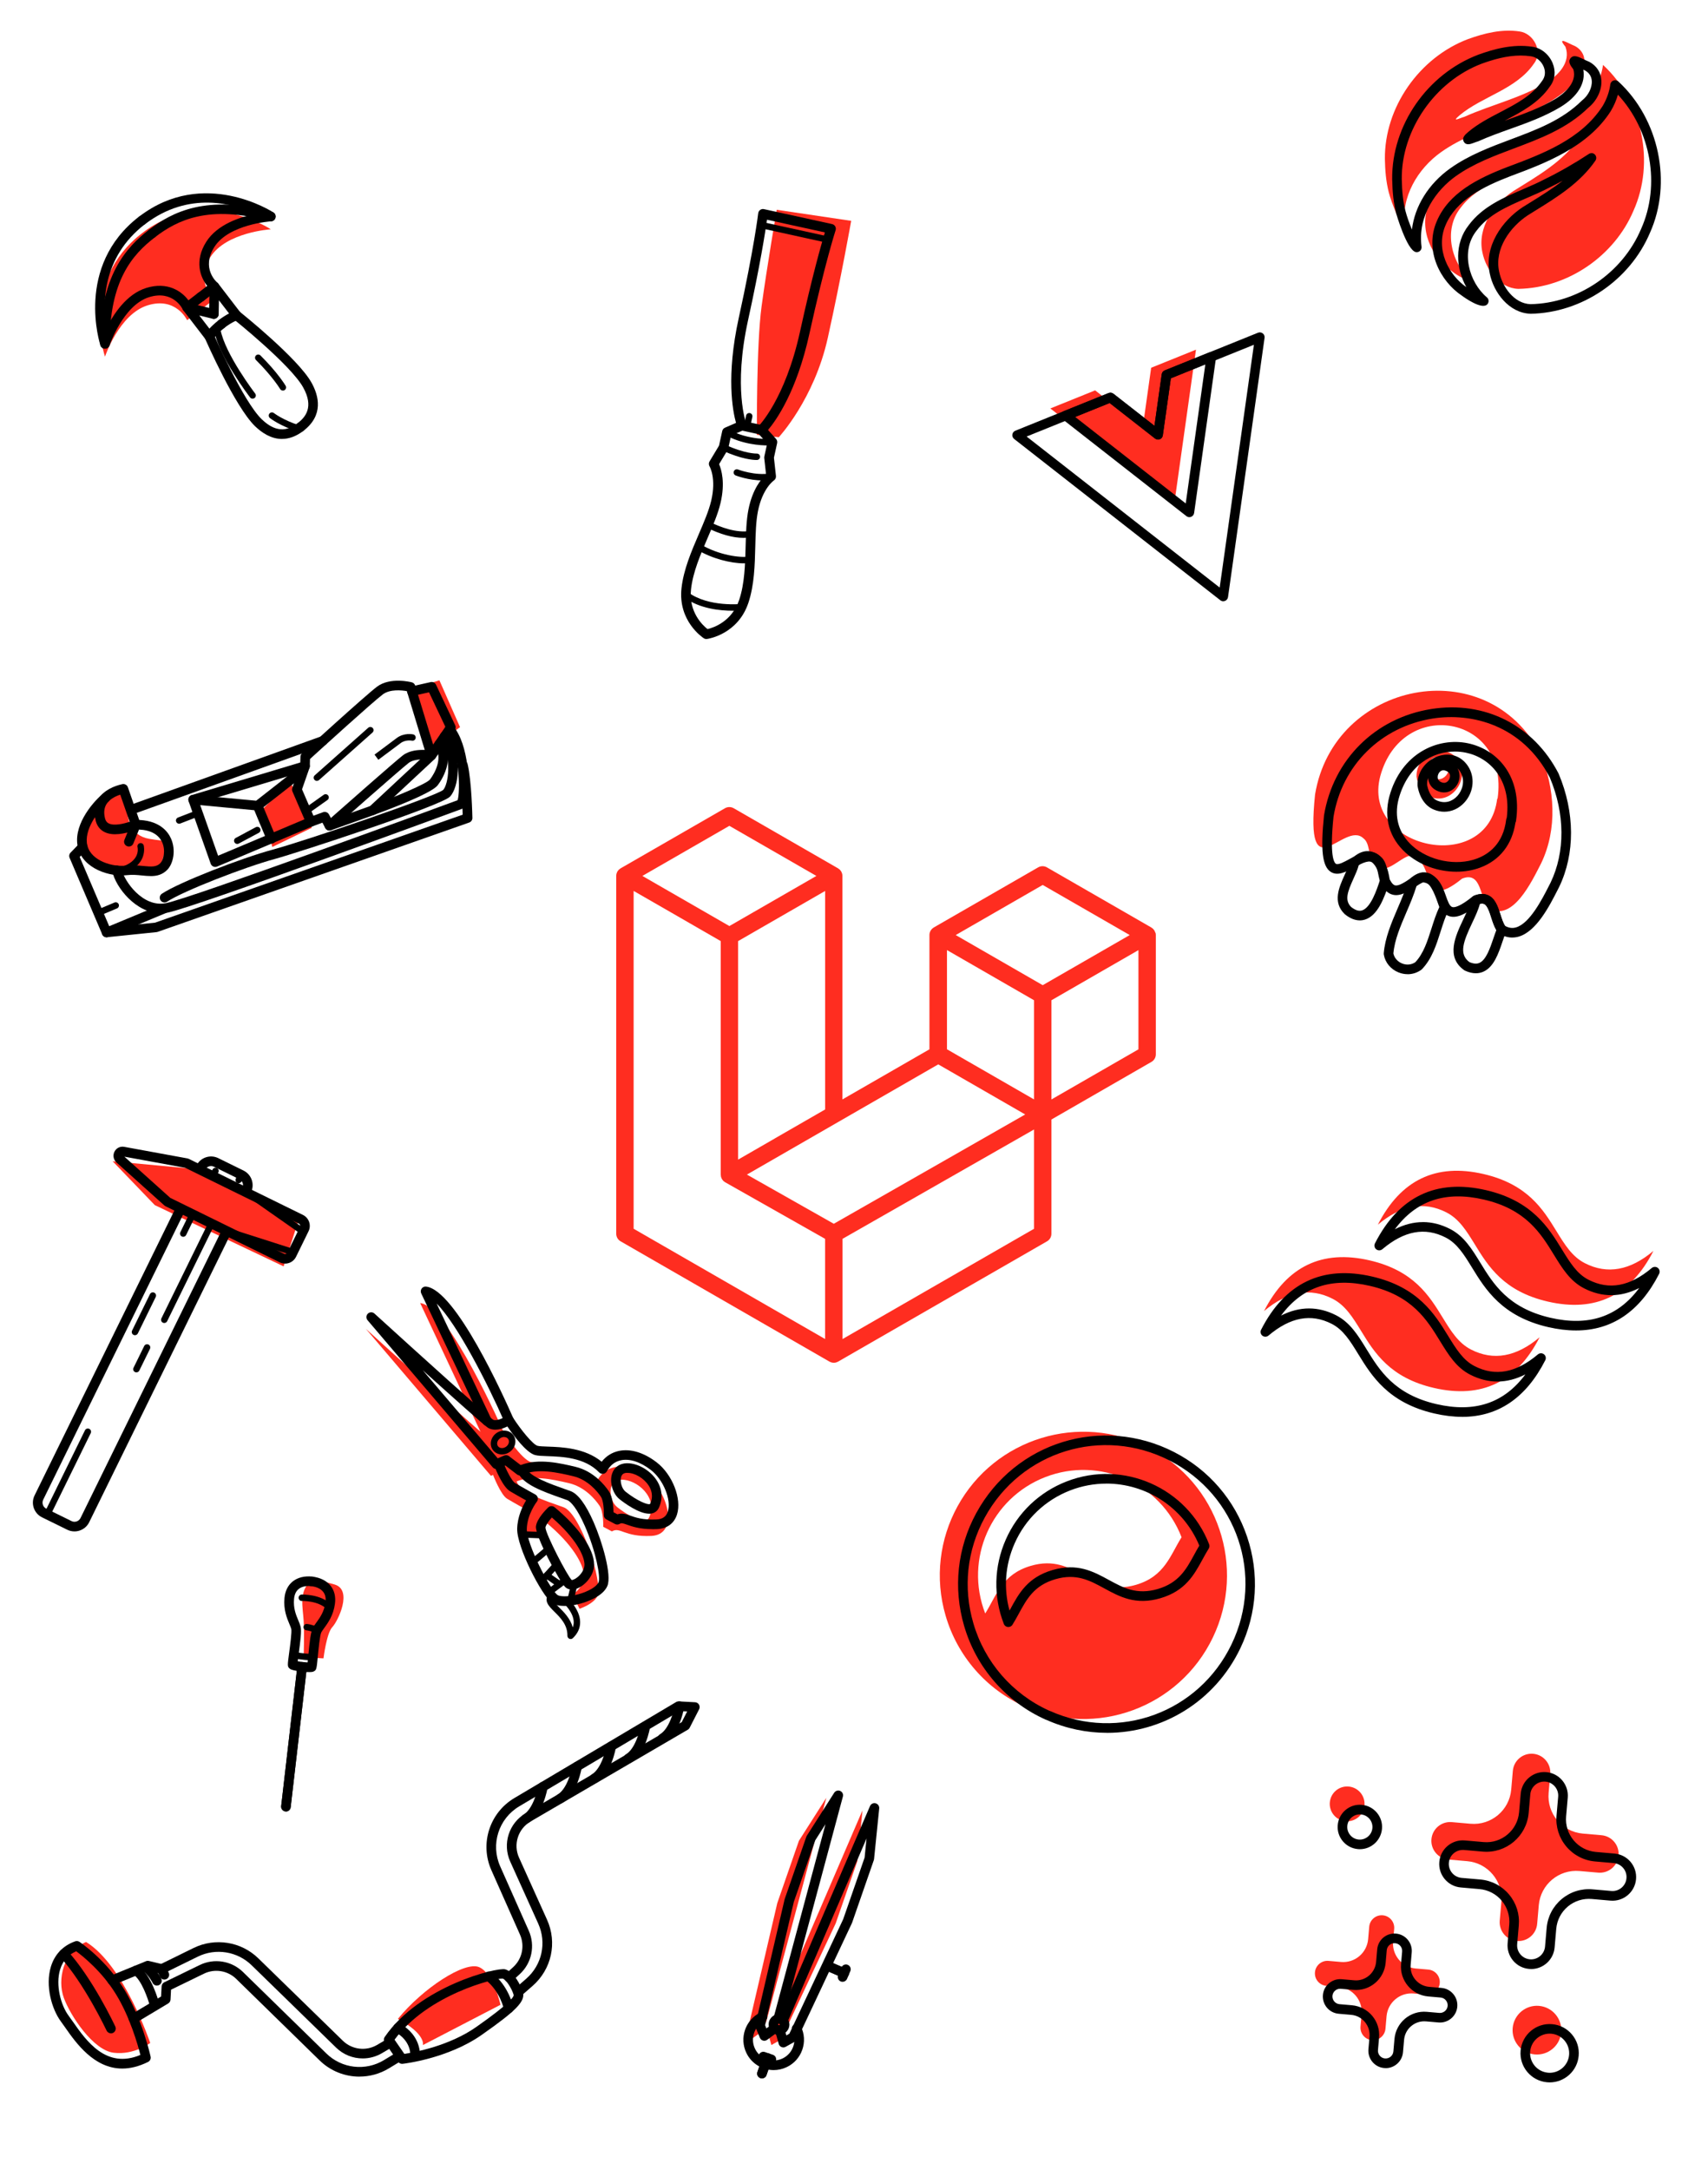 <?xml version="1.0" encoding="UTF-8"?>
<svg id="Layer_1" data-name="Layer 1" xmlns="http://www.w3.org/2000/svg" viewBox="0 0 533.16 677.07">
  <defs>
    <style>
      .cls-1, .cls-2, .cls-3 {
        stroke-width: 0px;
      }

      .cls-2 {
        fill-rule: evenodd;
      }

      .cls-2, .cls-3 {
        fill: #ff2d20;
      }
    </style>
  </defs>
  <path class="cls-3" d="m497.78,27.62c-6.8,10.62-18.98,15.36-30.43,19.63-8.38,3.22-17.61,7.49-21.27,16.21-3.33,7.8.61,16.84,7.3,21.28,1.44,1.31,5.57,3.33,6.03,2.94-6.36-5.36-9-15.84-3.51-22.79,5.62-7.54,15.12-9.65,23.24-13.92,4.71-2.3,9.82-5.26,13.88-7.95-5.1,7.41-13.15,11.94-20.61,16.6-6.22,4.07-11.32,11.48-9.67,19.14,1.06,5.31,5.32,11.19,11.22,11.38,15.53-.28,29.99-10.33,35.93-24.36,6.79-15.08,2.83-34.14-9.5-45.52-.39,2.88-1.43,5.37-2.61,7.34Z"/>
  <path class="cls-3" d="m491.03,26.25c3.73-2.89,5.49-9.18.64-11.86-2.16-.85-5.84-3.27-3.01.2,1.78,4.85-2.21,8.91-6.08,11.28-7.99,4.79-16.96,6.77-25.47,10.58-1.31.33-4.26,1.91-1.51-.46,7.13-5.97,17.74-8.08,23.23-16.15,2.94-3.8-.14-9.43-4.47-10.02-5.5-.84-11.01.54-16.11,2.38-15.26,5.79-26.11,21.33-25.95,37.45.07,3.6.34,6.88,1.19,10.28.86,3.41,3.82,10.74,5,11-1.26-9.43,4.04-18.28,11.36-23.47,12.76-9.06,29.79-10,41.18-21.22Z"/>
  <path class="cls-3" d="m319.85,532.48c-11.97-5.36-20.98-15.7-24.66-28.29-3.49-11.88-1.83-24.04,3.67-34.1,11.64-21.32,38.15-29.48,59.77-18.4,21.62,11.08,30.47,37.36,19.97,59.26-10.5,21.9-36.54,31.45-58.71,21.53h-.04Zm-12.29-29.05c3.51-5.6,5.23-12.2,14.19-14.83,14.33-4.21,18.54,10.12,32.87,5.91,8.96-2.63,10.68-9.23,14.21-14.84-6.56-16.93-25.6-25.33-42.53-18.77-16.93,6.56-25.33,25.6-18.77,42.53h.02Z"/>
  <path class="cls-3" d="m441.97,614.25c-4.3-.38-7.49-4.17-7.11-8.47h0s.34-3.9.34-3.9c.19-2.15-1.4-4.05-3.55-4.24s-4.05,1.4-4.24,3.55l-.34,3.9c-.38,4.3-4.17,7.49-8.47,7.11h0s-3.9-.34-3.9-.34c-2.15-.19-4.05,1.41-4.23,3.56-.19,2.15,1.4,4.04,3.55,4.23l3.9.34c4.3.38,7.49,4.17,7.11,8.47l-.34,3.9c-.19,2.15,1.41,4.05,3.56,4.23,2.15.19,4.04-1.4,4.23-3.55l.34-3.9c.38-4.3,4.17-7.49,8.47-7.11l3.9.34c2.15.19,4.05-1.41,4.23-3.56.19-2.15-1.4-4.04-3.55-4.23l-3.9-.34Zm52.1-42.11c-6.45-.56-11.23-6.25-10.66-12.71l.51-5.84c.28-3.23-2.11-6.07-5.33-6.35-3.23-.28-6.07,2.1-6.35,5.33l-.51,5.84c-.56,6.45-6.25,11.23-12.71,10.66l-5.84-.51c-3.23-.28-6.07,2.1-6.35,5.33-.28,3.23,2.1,6.07,5.33,6.35h0l5.84.51c6.45.56,11.23,6.25,10.66,12.71l-.51,5.84c-.28,3.23,2.11,6.07,5.33,6.35,3.23.28,6.07-2.1,6.35-5.33l.51-5.84c.56-6.45,6.25-11.23,12.71-10.66l5.84.51c3.23.28,6.07-2.11,6.35-5.33.28-3.23-2.1-6.07-5.33-6.35l-5.84-.51Zm-14.97,68.91c4.18.37,7.87-2.73,8.24-6.91s-2.73-7.87-6.91-8.24-7.87,2.73-8.24,6.91c-.37,4.18,2.73,7.87,6.91,8.24Zm-59.05-72.77c2.99.26,5.62-1.95,5.88-4.94.26-2.99-1.95-5.62-4.94-5.88s-5.62,1.95-5.88,4.94c-.26,2.99,1.95,5.62,4.94,5.88Z"/>
  <path class="cls-3" d="m242.46,65.46s-3.08,18-4.73,30.13c-1.65,12.13-1.46,40.09-1.46,40.09l6.83.75s11.06-11.86,15.3-31.01c4.24-19.15,7.3-36.51,7.3-36.51l-23.23-3.45Z"/>
  <path class="cls-2" d="m26.88,605.96c-7.18,2.97-9.03,11.78-6.96,17.43s9.16,16.37,15.58,17.14,11.39-3.06,11.39-3.06c0,0-8.14-24.22-20.01-31.5Z"/>
  <path class="cls-2" d="m124.2,629.97c8.86,4.8,7.81,8.16,7.81,8.16l24.22-12.57s-2.11-9.68-6.61-11.72c-4.5-2.04-17.72,6.64-25.42,16.13Z"/>
  <path class="cls-2" d="m96.95,493.43c-3.7,3.1-2.43,8.08-2.17,12.23.26,4.15,0,11.46,0,11.46l6.2.35s.96-7.87,2.74-9.74c1.79-1.87,6.45-11.58.77-13.3s-7.53-1-7.53-1Z"/>
  <polygon class="cls-2" points="60.08 364.68 35.17 362.36 48.32 376.04 88.53 395.15 93 381.37 60.08 364.68"/>
  <polygon class="cls-2" points="81.88 252.54 90.65 244 97.33 258.3 85.01 264.28 81.88 252.54"/>
  <polyline class="cls-2" points="128.37 215.01 137.16 212.28 143.6 226.89 133.2 234.68 128.76 215.21"/>
  <path class="cls-2" d="m38.22,246.15l-11.94,9.36v9.75l7.3,6.39,16,.21,3.11-9.73s-.43.6-6.17-.4-6.45-6.21-6.45-6.21l-1.85-9.36Z"/>
  <g>
    <path class="cls-1" d="m35.96,260.32c-1.15,0-2.28-.18-3.27-.66-1.41-.68-2.37-1.88-2.79-3.47-.68-2.58-.42-4.88.76-6.81,1.76-2.88,5.05-4.15,7.51-4.7.74-.17,1.5.25,1.75.97l3.87,11.17c.26.74-.1,1.54-.81,1.86-.48.22-3.8,1.63-7.02,1.63Zm1.58-12.36c-2.02.66-3.53,1.69-4.32,2.98-.74,1.21-.88,2.73-.42,4.49.19.74.57,1.23,1.18,1.52,1.66.8,4.62.1,6.49-.53l-2.94-8.47Z"/>
    <path class="cls-1" d="m47.04,273.36c-.9,0-1.8-.09-2.7-.18-1.49-.15-3.03-.3-4.66-.11-5.33.64-13.61-1.94-15.3-8.4-1.74-6.64,3.96-13.75,7.6-16.9.62-.54,1.57-.47,2.12.15s.47,1.57-.15,2.12c-3.38,2.92-7.93,9.03-6.66,13.88,1.25,4.75,7.92,6.67,12.05,6.18,1.96-.23,3.74-.05,5.31.11,2.73.27,4.22.36,5.43-.91.94-.99,1.68-3.84.56-6.41-1.1-2.5-3.59-3.89-7.25-4.04l-1.77,4.36c-.31.77-1.19,1.14-1.96.82-.77-.31-1.14-1.19-.82-1.96l2.16-5.3c.23-.56.76-.92,1.36-.93,7.28-.08,10.05,3.61,11.03,5.84,1.6,3.64.68,7.79-1.13,9.68-1.54,1.61-3.34,2.01-5.2,2.01Z"/>
    <path class="cls-1" d="m41.29,254.04c-.62,0-1.19-.38-1.41-.99-.28-.78.12-1.64.91-1.92l59.48-21.36c.78-.28,1.64.12,1.92.91.28.78-.12,1.64-.91,1.92l-59.48,21.36c-.17.06-.34.09-.51.09Z"/>
    <path class="cls-1" d="m102.84,259.15c-.09,0-.18,0-.27-.03-.45-.08-.84-.37-1.06-.78l-.86-1.64-3.11,1.15c-.75.28-1.58-.08-1.9-.81l-4.36-10.08c-.15-.35-.16-.73-.04-1.09l2.47-7.09.08-2.67c.01-.41.19-.79.49-1.07.81-.74,19.81-18.07,23.41-20.77,4.11-3.09,10.6-1.43,10.87-1.36.5.13.9.52,1.05,1.01l6.5,21.36c.15.5.03,1.05-.32,1.44-.35.39-.89.57-1.41.46-1.25-.25-4.93-.57-6.82.89-2.78,2.16-23.53,20.49-23.74,20.68-.28.24-.63.38-.99.38Zm-1.47-5.81c.54,0,1.06.3,1.33.8l.58,1.11c4.82-4.25,20-17.63,22.45-19.53,2.01-1.56,4.87-1.79,6.85-1.72l-5.58-18.34c-1.6-.28-5.25-.68-7.51,1.02-3.18,2.39-19.71,17.41-22.72,20.16l-.06,2.26c0,.15-.03.31-.08.45l-2.35,6.75,3.56,8.24,3.02-1.11c.17-.06.35-.09.52-.09Zm-6.17-14.28h0,0Z"/>
    <path class="cls-1" d="m51.37,281.61c-.49,0-.96-.24-1.25-.67-.46-.69-.27-1.62.43-2.08,5.45-3.6,24.88-11.12,34.45-13.71,10.48-2.83,50.83-16.59,53.35-18.67,1.55-1.73,2.91-9.6-.87-15.91-.43-.71-.2-1.63.51-2.06.71-.43,1.63-.2,2.06.51,4.34,7.23,3.16,16.54.47,19.51-2.57,2.85-47.8,17.62-54.75,19.5-9.17,2.48-28.43,9.92-33.58,13.31-.25.17-.54.25-.83.25Z"/>
    <path class="cls-1" d="m102.84,259.15c-.62,0-1.19-.38-1.41-1-.28-.78.13-1.64.91-1.92l13.19-4.71,18.01-16.78,5.48-7.95-5.1-10.77-5.01,1.13c-.81.18-1.61-.33-1.79-1.13-.18-.81.33-1.61,1.13-1.79l6.18-1.39c.69-.15,1.39.19,1.68.82l5.98,12.64c.23.48.18,1.05-.12,1.49l-6.06,8.79c-.06.09-.13.17-.21.25l-18.36,17.11c-.15.14-.33.25-.52.32l-13.48,4.81c-.17.06-.34.09-.5.09Z"/>
    <path class="cls-1" d="m116.32,254.34c-.61,0-1.19-.38-1.41-.99-.28-.78.12-1.64.9-1.92,8.05-2.94,17.38-6.91,18.4-8.19,1.72-2.22,4.01-6.85,1.65-10.09-.49-.67-.34-1.61.33-2.1.67-.49,1.61-.34,2.1.33,3.41,4.68.54,10.81-1.7,13.69-1.98,2.55-15.61,7.67-19.75,9.17-.17.06-.34.09-.51.09Z"/>
    <path class="cls-1" d="m50.21,284.98c-7.72,0-14.07-8.03-15.16-13.08-.17-.81.34-1.61,1.15-1.78.8-.17,1.61.34,1.78,1.15.79,3.7,6.62,12,13.81,10.55,7.81-1.55,85.26-29.97,91.04-32.12.89-2.38.74-16.05-3.65-21.2-.54-.63-.46-1.58.17-2.11.63-.54,1.58-.46,2.11.17,4.89,5.73,5.43,19.14,4.37,23.51-.19.79-.56,1.89-1.53,2.28-.68.28-83.37,30.71-91.92,32.41-.73.14-1.46.21-2.17.21Z"/>
    <path class="cls-1" d="m67.19,270.51c-.21,0-.41-.04-.61-.13-.38-.17-.67-.48-.81-.87l-6.89-19.49c-.14-.39-.11-.81.08-1.18.19-.37.51-.64.91-.76l34.91-10.47c.79-.24,1.63.21,1.87,1.01.24.79-.21,1.63-1.01,1.87l-33.4,10.01,5.84,16.51,28.37-11.95c.76-.33,1.64.04,1.96.8.32.76-.04,1.64-.8,1.96l-29.83,12.57c-.19.08-.38.12-.58.12Z"/>
    <path class="cls-1" d="m84.71,263.22c-.59,0-1.14-.35-1.38-.92l-3.96-9.49-19.2-1.8c-.83-.08-1.43-.81-1.35-1.63s.79-1.44,1.63-1.35l19.51,1.82,13.24-10.37c.65-.51,1.59-.4,2.11.26s.4,1.59-.26,2.11l-12.81,10.03,3.87,9.27c.08.19.12.38.12.58,0,.59-.35,1.14-.92,1.38-.19.08-.38.12-.58.12Z"/>
    <path class="cls-1" d="m33.29,292.47c-.58,0-1.14-.34-1.38-.91l-10.18-23.88c-.24-.56-.12-1.2.3-1.63l2.72-2.81c.58-.59,1.53-.61,2.12-.04.6.58.61,1.53.04,2.12l-2.03,2.09,9.21,21.6,16.72-6.95c.76-.32,1.64.04,1.96.81.32.76-.04,1.64-.81,1.96l-18.09,7.52c-.19.08-.38.12-.57.12Z"/>
    <path class="cls-1" d="m33.29,292.47c-.76,0-1.41-.57-1.49-1.35-.08-.82.51-1.56,1.34-1.65l15.27-1.57,96.02-33.69c-.09-2.92-.41-11.01-1.38-15.08-.19-.81.31-1.61,1.11-1.81.81-.19,1.61.31,1.81,1.11,1.26,5.31,1.48,16.33,1.49,16.79.01.65-.39,1.23-1,1.44l-97.22,34.11c-.11.04-.23.07-.34.08l-15.45,1.59c-.05,0-.1,0-.16,0Z"/>
    <path class="cls-1" d="m98.92,243.67c-.28,0-.55-.11-.75-.34-.37-.41-.33-1.04.08-1.41l16.69-14.83c.41-.37,1.04-.33,1.41.08.37.41.33,1.04-.08,1.41l-16.69,14.83c-.19.17-.43.25-.66.25Z"/>
    <path class="cls-1" d="m118.1,237.07l-1.19-1.61s4.91-3.63,6.89-5.14c2.33-1.77,5.07-1.19,5.18-1.16.54.12.88.66.76,1.19-.12.54-.65.88-1.19.76-.01,0-1.96-.4-3.53.8-1.99,1.51-6.91,5.16-6.91,5.16Z"/>
    <path class="cls-1" d="m95.58,254.1c-.31,0-.62-.15-.82-.42-.32-.45-.21-1.08.24-1.39l6.06-4.29c.45-.32,1.08-.21,1.39.24.32.45.21,1.08-.24,1.39l-6.06,4.29c-.18.12-.38.18-.58.18Z"/>
    <path class="cls-1" d="m37.54,272.65c-.44,0-.84-.29-.96-.74-.14-.53.17-1.08.71-1.23,6.73-1.81,5.68-6.18,5.64-6.36-.14-.54.18-1.08.72-1.22.53-.14,1.08.18,1.22.72.02.06,1.57,6.48-7.05,8.79-.09.02-.17.03-.26.03Z"/>
    <path class="cls-1" d="m55.92,257.03c-.4,0-.78-.24-.93-.64-.2-.51.06-1.09.57-1.29l5.37-2.07c.51-.2,1.09.06,1.29.57.2.51-.06,1.09-.57,1.29l-5.37,2.07c-.12.05-.24.07-.36.07Z"/>
    <path class="cls-1" d="m31.04,285.68c-.39,0-.76-.23-.92-.61-.21-.51.03-1.1.53-1.31l5.09-2.14c.51-.21,1.09.02,1.31.53.21.51-.03,1.1-.53,1.31l-5.09,2.14c-.13.05-.26.08-.39.08Z"/>
    <path class="cls-1" d="m74.06,263.34c-.36,0-.7-.19-.88-.53-.26-.49-.08-1.09.41-1.35l6.26-3.35c.49-.26,1.09-.08,1.35.41s.08,1.09-.41,1.35l-6.26,3.35c-.15.08-.31.12-.47.12Z"/>
  </g>
  <g>
    <path class="cls-3" d="m151.26,449.47l-20.1-42.87c8.85.96,26.01,40.17,26.01,40.17"/>
    <path class="cls-3" d="m202.39,461.13c-6.45-4.96-13-4.6-15.98.9-6.58-6.8-17.79-5-20.72-5.83-2.93-.83-8.52-9.43-8.52-9.43,0,0-3.67,2.41-5.77,1.1-2.09-1.31-37.22-33.26-37.22-33.26l39.07,45.9,3.02-1.31,4.37,3.34c5-2.46,11.79-.96,16.96.26,4.98,1.18,8.18,5.03,9.53,7.02s1.17,6.59,1.17,6.59l2.7,1.44c2.62-1.53,3.81,1.79,12.31,1.41,8.5-.38,5.53-13.17-.92-18.13Zm.23,12.38c-1.31,2.81-7.41-1.21-9.99-3.26-2.58-2.04-3.34-8.42,1.36-8.53,4.81-.12,11.53,5.57,8.63,11.79Z"/>
    <path class="cls-3" d="m175.87,470.3c-5.44-1.95-13.42-4.41-14.6-8.04l-4.64-7.4-2.72,5.37s2.39,6.23,4.39,7.43c2,1.2,6.4,3.63,6.4,3.63,0,0-2.2,2.79-3.08,6.61,1.81.23,4.17.53,6.02.76.96-1.76,2.85-3.57,2.85-3.57,7.91,6.55,11.75,12.83,11.8,16.72.03,2.4-1.79,4.67-3.59,5.72l2.2,4.47c2.63-.96,4.93-2.4,5.65-4.09,1.69-4.02-5.22-25.66-10.66-27.61Z"/>
    <path class="cls-1" d="m203.66,477.15c-4.01,0-6.33-.83-7.93-1.39-1.44-.51-1.74-.58-2.3-.25-.45.26-1,.27-1.46.03l-2.7-1.44c-.51-.27-.82-.81-.79-1.38.06-1.59-.13-4.54-.91-5.69-1.06-1.56-4.01-5.3-8.64-6.4-4.49-1.07-11.27-2.67-15.95-.38-.51.25-1.12.19-1.57-.15l-3.66-2.81-2.21.96c-.61.26-1.31.1-1.74-.4l-39.07-45.9c-.51-.6-.47-1.5.1-2.05.57-.55,1.47-.56,2.05-.03,13.99,12.73,35.4,32.05,37.01,33.1.9.56,3.15-.43,4.15-1.08.33-.22.74-.3,1.13-.21.39.08.73.32.95.65,2.54,3.91,6.2,8.39,7.67,8.81.56.16,1.84.2,3.19.25,4.41.15,11.55.4,16.84,4.72,1.38-1.76,3.21-2.91,5.37-3.37,3.62-.77,7.81.5,11.81,3.58,4.91,3.78,7.87,11.37,6.33,16.25-.88,2.8-3.11,4.43-6.26,4.57-.49.02-.95.03-1.4.03Zm-9.6-4.84c.92,0,1.78.31,2.68.62,1.64.58,3.89,1.38,8.19,1.19,1.88-.08,3.04-.89,3.54-2.47,1.16-3.68-1.42-9.98-5.3-12.97-3.29-2.53-6.62-3.61-9.36-3.02-1.89.4-3.36,1.56-4.38,3.45-.23.42-.64.71-1.12.77-.47.06-.95-.1-1.28-.44-4.51-4.67-11.51-4.91-16.15-5.07-1.67-.06-3-.1-3.91-.36-2.77-.79-6.78-6.25-8.59-8.9-1.54.75-4.12,1.62-6.08.39-1.16-.73-10.98-9.5-20.31-17.91l23.38,27.46,2-.87c.5-.22,1.08-.15,1.51.18l3.66,2.8c5.53-2.21,12.44-.57,17.1.54,5.65,1.34,9.18,5.79,10.43,7.64,1.21,1.79,1.42,4.93,1.44,6.53l1.24.66c.46-.17.9-.23,1.33-.23Z"/>
    <path class="cls-1" d="m202.64,472.33c-3.26,0-7.84-3.41-9.26-4.54-2.13-1.69-3.19-5.34-2.31-7.97.67-2,2.33-3.18,4.56-3.24h0c.06,0,.12,0,.18,0,3.31,0,7.13,2.2,9.15,5.29,1.78,2.72,2.03,5.79.7,8.64-.42.9-1.16,1.5-2.13,1.73-.28.07-.58.1-.89.1Zm-6.93-12.75c-.97.02-1.52.39-1.79,1.19-.48,1.44.17,3.75,1.33,4.67,3.71,2.94,7.07,4.26,7.67,3.85,1.15-2.46.38-4.5-.46-5.78-1.5-2.29-4.38-4-6.74-3.92h0Zm-.04-1.5h0,0Z"/>
    <path class="cls-1" d="m152.01,444.88c-.56,0-1.1-.32-1.36-.86l-19.16-40.43c-.23-.49-.18-1.07.13-1.51s.83-.69,1.38-.62c9.25,1.01,24.3,34.38,27.22,41.06.33.76-.01,1.64-.77,1.98-.76.33-1.64-.01-1.98-.77-5.35-12.24-14.76-30.54-21.17-36.97l17.05,35.98c.35.75.04,1.64-.71,2-.21.1-.43.14-.64.14Z"/>
    <path class="cls-1" d="m176.18,501.11c-1.47,0-2.93-.25-3.96-1.01-3.13-2.31-10.9-17.31-10.78-23.07.08-3.78,1.69-7.06,2.78-8.85-1.47-.82-3.72-2.08-5.01-2.86-2.26-1.36-4.41-6.6-5.01-8.18-.3-.77.09-1.64.86-1.94.77-.29,1.64.09,1.94.86,1.06,2.76,2.8,6.1,3.76,6.68,1.95,1.17,6.3,3.57,6.35,3.6.39.21.66.58.75,1.02.09.43-.02.88-.29,1.23-.03.04-3.02,3.92-3.12,8.5-.09,4.68,7.18,18.84,9.57,20.6.64.47,3.09.71,6.53-.23,3.19-.88,5.72-2.39,6.3-3.76.67-1.6-.83-9.68-4.3-17.57-2.34-5.32-4.37-7.64-5.49-8.04-.53-.19-1.08-.39-1.66-.59-5.89-2.07-12.57-4.42-13.87-8.4-.26-.79.17-1.63.96-1.89.78-.26,1.63.17,1.89.96.84,2.57,7.56,4.93,12.01,6.5.58.2,1.14.4,1.67.59,2.34.84,4.77,4.09,7.22,9.66,2.72,6.19,5.74,16.57,4.32,19.94-1.42,3.37-6.69,5.05-8.27,5.49-.89.24-3.02.76-5.15.76Z"/>
    <path class="cls-1" d="m178.49,496c-.77,0-1.46-.24-2-.73-1.64-1.46-9.6-16.14-9.19-19.05.34-2.43,3.25-5.3,3.82-5.85.55-.53,1.41-.55,1.99-.07,7.67,6.34,12.28,13.02,12.34,17.85.04,3.29-2.53,6.25-4.96,7.37-.7.32-1.38.48-2,.48Zm-6.23-22.49c-.93,1.05-1.89,2.37-2,3.13.08,2.06,6.83,15.11,8.22,16.39.12,0,.78-.12,1.67-.8,1.16-.88,2.32-2.47,2.3-4.04-.04-2.79-2.75-8.25-10.19-14.68Z"/>
    <path class="cls-1" d="m169,480.02s-.03,0-.04,0l-5.9-.23c-.55-.02-.98-.49-.96-1.04.02-.55.52-.99,1.04-.96l5.9.23c.55.02.98.49.96,1.04-.02.54-.46.96-1,.96Z"/>
    <path class="cls-1" d="m166.18,488.53c-.29,0-.57-.12-.76-.35-.36-.42-.3-1.05.12-1.41l5.11-4.31c.42-.36,1.05-.3,1.41.12.36.42.3,1.05-.12,1.41l-5.11,4.31c-.19.16-.42.24-.64.24Z"/>
    <path class="cls-1" d="m169.1,494.27c-.24,0-.48-.09-.67-.26-.41-.37-.44-1-.07-1.41l4.67-5.13c.37-.41,1.01-.44,1.41-.07.41.37.44,1,.07,1.41l-4.67,5.13c-.2.22-.47.33-.74.33Z"/>
    <path class="cls-1" d="m171.35,497.88c-.3,0-.6-.14-.8-.4-.33-.44-.25-1.07.19-1.4l5.19-3.94c.44-.33,1.07-.25,1.4.19.33.44.25,1.07-.19,1.4l-5.19,3.94c-.18.14-.39.2-.6.2Z"/>
    <path class="cls-1" d="m174.68,495.35c-.2,0-.4-.06-.57-.18l-4.02-2.8c-.45-.32-.57-.94-.25-1.39.31-.45.94-.57,1.39-.25l4.02,2.8c.45.32.57.94.25,1.39-.19.28-.51.43-.82.43Z"/>
    <path class="cls-1" d="m178.22,499.78c-.08,0-.15,0-.23-.03-.54-.13-.87-.66-.75-1.2l.86-3.67c.13-.54.66-.87,1.2-.75.54.13.87.66.75,1.2l-.86,3.67c-.11.46-.52.77-.97.77Z"/>
    <path class="cls-1" d="m178.12,511.43c-.14,0-.27-.03-.4-.08-.37-.16-.6-.53-.6-.93.06-3.43-2.21-5.67-4.03-7.47-1.7-1.68-3.64-3.59-1.61-5.67.39-.4,1.02-.4,1.41-.02.4.39.4,1.02.02,1.41-.51.52-.42.87,1.58,2.85,1.54,1.52,3.52,3.48,4.3,6.27.21-.52.31-1.07.3-1.64-.04-3.03-3.05-5.79-3.08-5.82-.41-.37-.44-1-.07-1.41.37-.41,1-.44,1.41-.07.15.13,3.69,3.36,3.74,7.27.03,1.88-.74,3.58-2.28,5.04-.19.18-.44.28-.69.28Z"/>
    <path class="cls-1" d="m156.71,453.84c-1.14,0-2.22-.49-2.89-1.43-1.15-1.62-.64-3.96,1.13-5.23.84-.6,1.84-.87,2.83-.77,1.03.11,1.91.61,2.48,1.41h0c.57.8.76,1.8.52,2.81-.22.96-.81,1.82-1.65,2.42-.74.53-1.59.79-2.42.79Zm.65-5.45c-.43,0-.87.15-1.26.42-.88.62-1.17,1.72-.66,2.44s1.64.8,2.52.18c.44-.32.75-.76.86-1.24.1-.44.03-.86-.21-1.19h0c-.23-.33-.61-.54-1.06-.58-.07,0-.13-.01-.2-.01Z"/>
  </g>
  <g>
    <path class="cls-1" d="m38.17,645.46c-8.85,0-14.49-8.05-17.85-12.85-.47-.67-.91-1.29-1.31-1.84-2.86-3.85-4.93-11.15-3.13-17.08,1.16-3.83,3.78-6.58,7.58-7.93.45-.16.94-.1,1.34.16.34.22,8.34,5.62,14,14.89,5.62,9.2,8.11,20.46,8.21,20.93.15.67-.18,1.36-.8,1.66-2.94,1.45-5.61,2.06-8.04,2.06Zm-14.4-36.59c-2.51,1.1-4.2,3.02-5.01,5.7-1.46,4.81.21,11.11,2.67,14.42.42.56.87,1.21,1.36,1.9,4.16,5.94,10.37,14.81,21.03,10.32-.78-3.09-3.22-11.75-7.56-18.84-4.43-7.26-10.53-12.08-12.48-13.51Z"/>
    <path class="cls-1" d="m35.01,619.41c-.59,0-1.15-.35-1.39-.93-.31-.77.05-1.64.82-1.96l11.13-4.56c.29-.12.61-.14.92-.07l4.34,1.05c.45.11.82.41,1.01.83l.83,1.8c.35.75.02,1.64-.74,1.99-.75.35-1.64.02-1.99-.74l-.52-1.13-3.16-.76-10.69,4.37c-.19.08-.38.11-.57.11Z"/>
    <path class="cls-1" d="m113.22,642.3c-3.02,0-6.02-1.15-8.29-3.36l-26.39-25.72c-4.46-4.35-11.21-5.42-16.8-2.68l-10.59,5.2c-.75.37-1.64.06-2.01-.69-.37-.74-.06-1.64.69-2.01l10.59-5.2c6.73-3.3,14.85-2.01,20.22,3.23l26.39,25.72c2.86,2.78,7.25,3.31,10.68,1.29l3.21-1.89c.71-.42,1.63-.18,2.05.53.42.71.18,1.63-.53,2.05l-3.21,1.89c-1.87,1.1-3.95,1.64-6.01,1.64Z"/>
    <path class="cls-1" d="m112.19,647.98c-4.52,0-9.01-1.73-12.42-5.06l-26.04-25.44c-2.67-2.61-6.71-3.26-10.06-1.63l-10.28,5-.16,3.09c-.03.5-.3.95-.73,1.21l-10.06,6.03c-.71.42-1.63.2-2.06-.52-.43-.71-.19-1.63.52-2.06l9.38-5.62.17-3.18c.03-.54.35-1.03.84-1.27l11.08-5.39c4.49-2.18,9.9-1.31,13.47,2.18l26.04,25.44c4.82,4.71,12.21,5.56,17.97,2.07l4.12-2.5c.71-.43,1.63-.21,2.06.5.43.71.2,1.63-.5,2.06l-4.12,2.5c-2.85,1.73-6.04,2.58-9.2,2.58Z"/>
    <path class="cls-1" d="m125.51,643.99c-.49,0-.95-.24-1.23-.65l-4.18-6.05c-.35-.51-.35-1.19,0-1.7,10.91-15.89,35.03-21.76,37.56-21.1,2.81.72,4.99,5.18,5.56,7.11.82,2.83-1.94,5.7-12.86,13.36-10.5,7.36-24.1,8.96-24.68,9.02-.06,0-.11,0-.17,0Zm-2.35-7.54l3.06,4.43c3.13-.48,14.02-2.49,22.41-8.37,10.57-7.42,11.87-9.49,11.7-10.07-.56-1.93-2.35-4.78-3.42-5.05-2.18-.23-23.35,4.89-33.75,19.06Z"/>
    <path class="cls-1" d="m129.57,642.67s-.07,0-.11,0c-.83-.06-1.45-.78-1.39-1.61,0-.16.17-4.22-4.61-6.95-.72-.41-.97-1.33-.56-2.05.41-.72,1.32-.97,2.05-.56,6.49,3.7,6.14,9.53,6.12,9.78-.06.79-.72,1.39-1.49,1.39Z"/>
    <path class="cls-1" d="m158.78,628.18c-.7,0-1.33-.49-1.47-1.2-.01-.05-1.2-5.64-5.66-9.11-.65-.51-.77-1.45-.26-2.1.51-.65,1.45-.77,2.1-.26,5.36,4.17,6.71,10.61,6.76,10.88.16.81-.36,1.6-1.17,1.77-.1.02-.2.03-.3.03Z"/>
    <path class="cls-1" d="m161.89,623c-.42,0-.83-.17-1.13-.51-.54-.62-.48-1.57.14-2.12l3.38-2.96c4.92-4.31,6.42-11.22,3.73-17.18l-8.73-19.33c-2.51-5.55-.43-12.05,4.83-15.12l48.69-28.42,1.71-3.33-2.33-.12-50.1,29.73c-6.43,3.82-8.99,11.85-5.96,18.69l8.94,20.12c2.07,4.65.94,10.1-2.81,13.54l-2.32,2.13c-.61.56-1.56.52-2.12-.09-.56-.61-.52-1.56.09-2.12l2.32-2.13c2.8-2.57,3.64-6.64,2.1-10.11l-8.94-20.12c-3.65-8.23-.57-17.89,7.17-22.49l50.49-29.96c.25-.15.55-.22.84-.21l5.1.27c.51.03.97.31,1.22.75.25.44.27.98.04,1.43l-2.96,5.78c-.13.25-.33.47-.58.61l-49.07,28.64c-3.93,2.29-5.48,7.15-3.61,11.29l8.73,19.33c3.24,7.18,1.44,15.48-4.49,20.67l-3.38,2.96c-.29.25-.64.37-.99.37Z"/>
    <path class="cls-1" d="m34.63,634.47c-.56,0-1.1-.32-1.36-.86-.07-.14-6.89-14.6-14.46-22.91-.56-.61-.51-1.56.1-2.12.61-.56,1.56-.51,2.12.1,7.88,8.64,14.68,23.05,14.96,23.66.35.75.03,1.64-.72,2-.21.1-.42.14-.64.14Z"/>
    <path class="cls-1" d="m48.22,626.98c-.66,0-1.27-.44-1.45-1.12-.57-2.14-2.59-8.07-5.14-9.75-.69-.46-.88-1.39-.42-2.08.46-.69,1.39-.88,2.08-.42,3.95,2.61,6.15,10.58,6.38,11.49.21.8-.27,1.62-1.07,1.83-.13.03-.26.05-.38.05Z"/>
    <path class="cls-1" d="m48.99,619.58c-.58,0-1.13-.34-1.38-.9,0-.01-.82-1.8-2.95-3.73-.61-.56-.66-1.5-.11-2.12.56-.62,1.5-.66,2.12-.11,2.64,2.39,3.65,4.66,3.69,4.75.33.76-.02,1.64-.78,1.97-.2.08-.4.12-.6.12Z"/>
    <g>
      <path class="cls-1" d="m164.16,569.04c-.51,0-1.01-.26-1.29-.73-.42-.71-.19-1.63.52-2.06,2.85-1.69,4.28-7.05,4.59-8.97.13-.82.9-1.37,1.72-1.24.82.13,1.37.9,1.24,1.72-.05.34-1.39,8.32-6.02,11.07-.24.14-.5.21-.76.21Z"/>
      <path class="cls-1" d="m174.82,562.76c-.51,0-1.01-.26-1.29-.73-.42-.71-.19-1.63.52-2.06,2.86-1.7,4.29-7.05,4.59-8.97.13-.82.89-1.38,1.72-1.24.82.13,1.37.9,1.24,1.72-.05.34-1.39,8.32-6.02,11.07-.24.14-.5.21-.76.21Z"/>
      <path class="cls-1" d="m185.48,556.48c-.51,0-1.01-.26-1.29-.73-.42-.71-.19-1.63.52-2.06,2.86-1.7,4.29-7.05,4.59-8.97.13-.82.9-1.38,1.72-1.24.82.13,1.37.9,1.24,1.72-.05.34-1.39,8.32-6.03,11.07-.24.14-.5.21-.76.21Z"/>
      <path class="cls-1" d="m196.14,550.21c-.51,0-1.01-.26-1.29-.73-.42-.71-.19-1.63.52-2.06,2.85-1.69,4.28-7.05,4.59-8.97.13-.82.9-1.37,1.72-1.24.82.13,1.37.9,1.24,1.72-.05.34-1.39,8.32-6.03,11.07-.24.14-.5.21-.76.21Z"/>
      <path class="cls-1" d="m206.8,543.93c-.51,0-1.01-.26-1.29-.73-.42-.71-.19-1.63.52-2.06,2.85-1.69,4.28-7.05,4.59-8.97.13-.82.9-1.37,1.72-1.24.82.13,1.37.9,1.24,1.72-.05.34-1.39,8.32-6.03,11.07-.24.14-.5.21-.76.21Z"/>
    </g>
  </g>
  <g>
    <path class="cls-1" d="m220.51,199.4c-.29,0-.57-.08-.81-.24-.33-.21-8.12-5.37-6.96-15.67.65-5.78,3.07-11.41,5.41-16.86,1.59-3.69,3.08-7.17,3.84-10.32,1.69-7.08-.47-10.73-.49-10.77-.29-.48-.3-1.09-.01-1.57l2.96-4.92,1-4.55c.1-.47.42-.86.87-1.05l3.43-1.49c-1.02-3.67-3.14-14.53.85-32.71,4.78-21.79,6.07-32.6,6.08-32.7.05-.42.27-.8.62-1.05.34-.25.78-.34,1.19-.24l21.25,4.66c.41.09.77.35.98.72.21.37.26.81.12,1.21-.03.1-3.38,10.45-8.17,32.25-3.99,18.18-10.46,27.16-12.92,30.06l2.49,2.79c.32.36.45.85.35,1.32l-1,4.55.63,5.7c.06.57-.2,1.12-.68,1.43-.02.01-3.52,2.43-4.94,9.56-.63,3.17-.73,6.96-.83,10.97-.15,5.93-.31,12.05-2.14,17.58-3.26,9.83-12.49,11.26-12.88,11.31-.07,0-.14.01-.21.01Zm3.96-54.57c.73,1.69,1.96,5.8.43,12.19-.81,3.4-2.36,6.99-4,10.8-2.25,5.25-4.59,10.67-5.19,16.01-.8,7.17,3.65,11.3,5.15,12.47,1.85-.44,7.62-2.33,9.9-9.17,1.69-5.1,1.84-11,1.99-16.71.11-4.15.21-8.06.89-11.48,1.29-6.44,4.12-9.66,5.49-10.89l-.57-5.13c-.02-.16,0-.33.03-.49l.89-4.04-2.88-3.23c-.54-.6-.5-1.52.08-2.08.08-.08,8.37-8.28,13.05-29.61,3.76-17.14,6.65-27.28,7.76-30.95l-18.06-3.96c-.54,3.8-2.16,14.22-5.92,31.36-4.68,21.33-.59,32.25-.54,32.35.29.75-.06,1.6-.8,1.92l-3.97,1.73-.89,4.04c-.04.16-.1.31-.18.45l-2.66,4.42Z"/>
    <path class="cls-1" d="m236.1,143.53c-.92,0-4.61-.2-10.67-2.99-.5-.23-.72-.83-.49-1.33.23-.5.82-.72,1.33-.49,6.38,2.94,9.91,2.81,9.94,2.81.02,0,.03,0,.05,0,.53,0,.97.41,1,.95.03.55-.39,1.02-.94,1.05-.02,0-.09,0-.22,0Z"/>
    <path class="cls-1" d="m238.05,149.91c-4.38,0-8.21-1.47-8.41-1.55-.51-.2-.77-.78-.57-1.29.2-.51.78-.77,1.29-.57.05.02,5.31,2.03,10.18,1.21.55-.09,1.06.28,1.15.82.09.54-.28,1.06-.82,1.15-.95.16-1.9.23-2.83.23Z"/>
    <path class="cls-1" d="m232.13,167.83c-3.37,0-7.25-1.08-11.56-3.22-.5-.25-.7-.85-.45-1.34.25-.5.85-.7,1.34-.45,3.43,1.7,8.43,3.58,12.74,2.84.55-.09,1.06.27,1.15.82.09.54-.27,1.06-.82,1.15-.77.13-1.57.2-2.41.2Z"/>
    <path class="cls-1" d="m232.21,175.78c-4.02,0-9.91-1.42-14.65-4.28-.47-.29-.62-.9-.34-1.37.29-.47.9-.63,1.37-.34,5.71,3.45,12.55,4.35,15.36,3.86.56-.09,1.06.27,1.15.82.09.54-.27,1.06-.82,1.15-.61.1-1.31.16-2.08.16Z"/>
    <path class="cls-1" d="m228.73,190.57c-3.86,0-10.43-.6-15.21-4.22-.44-.33-.53-.96-.19-1.4.33-.44.96-.53,1.4-.19,6.38,4.83,16.83,3.69,16.94,3.68.55-.06,1.04.33,1.11.88.06.55-.33,1.04-.88,1.11-.15.02-1.36.15-3.17.15Z"/>
    <path class="cls-1" d="m239.88,139c-2.54,0-8.29-.36-13.47-3.28-.48-.27-.65-.88-.38-1.36.27-.48.88-.65,1.36-.38,6.21,3.5,13.57,3,13.65,2.99.55-.03,1.03.37,1.07.92.04.55-.37,1.03-.92,1.07-.08,0-.55.04-1.31.04Z"/>
    <path class="cls-1" d="m237.72,135.66c-.11,0-.21-.01-.32-.04l-6.15-1.35c-.81-.18-1.32-.98-1.14-1.79.18-.81.97-1.32,1.79-1.14l6.15,1.35c.81.18,1.32.98,1.14,1.79-.15.7-.77,1.18-1.46,1.18Z"/>
    <path class="cls-1" d="m258.39,75.77c-.07,0-.14,0-.21-.02l-20.72-4.55c-.54-.12-.88-.65-.76-1.19.12-.54.66-.88,1.19-.76l20.72,4.55c.54.12.88.65.76,1.19-.1.47-.52.79-.98.79Z"/>
    <path class="cls-1" d="m233.2,133.92c-.07,0-.14,0-.21-.02-.54-.12-.88-.65-.76-1.19l.67-3.05c.12-.54.65-.88,1.19-.76.54.12.88.65.76,1.19l-.67,3.05c-.1.47-.52.79-.98.79Z"/>
  </g>
  <g>
    <path class="cls-1" d="m23.23,477.85c-.77,0-1.53-.17-2.23-.52l-7.88-3.87c-2.52-1.24-3.57-4.3-2.33-6.83l44.21-90.07c.37-.74,1.26-1.05,2.01-.69s1.05,1.26.69,2.01l-44.21,90.07c-.51,1.04-.08,2.3.96,2.81l7.88,3.87c.5.25,1.07.28,1.6.1.53-.18.96-.56,1.21-1.06l44.21-90.07c.37-.74,1.26-1.05,2.01-.69s1.05,1.26.69,2.01l-44.21,90.07c-.6,1.22-1.64,2.13-2.93,2.58-.54.19-1.1.28-1.66.28Z"/>
    <path class="cls-1" d="m77,372.91c-.22,0-.45-.05-.66-.15-.74-.36-1.05-1.26-.69-2.01.51-1.04.08-2.3-.96-2.81l-7.88-3.87c-1.04-.51-2.3-.08-2.81.96-.37.75-1.26,1.05-2.01.69-.74-.37-1.05-1.26-.69-2.01,1.24-2.52,4.3-3.57,6.83-2.33l7.88,3.87c2.52,1.24,3.57,4.3,2.33,6.83-.26.53-.79.84-1.35.84Z"/>
    <path class="cls-1" d="m88.99,394.28c-.57,0-1.15-.13-1.68-.39l-35.65-17.5c-.12-.06-.24-.14-.34-.23l-14.95-13.42c-.95-.86-1.21-2.2-.65-3.35.56-1.15,1.78-1.77,3.05-1.54l19.76,3.62c.14.03.27.07.39.13l35.65,17.5c1.88.93,2.67,3.21,1.74,5.1l-3.9,7.96c-.45.91-1.23,1.6-2.19,1.93-.4.14-.82.21-1.24.21Zm-35.81-20.49l35.46,17.41c.19.1.41.11.62.04.21-.07.37-.22.47-.41l3.9-7.95c.2-.4.03-.89-.37-1.08l-35.46-17.41-18.97-3.47,14.35,12.88Z"/>
    <path class="cls-1" d="m94.59,385.3c-.2,0-.4-.06-.57-.18l-17.8-12.47c-.45-.32-.56-.94-.25-1.39.32-.45.94-.56,1.39-.25l17.8,12.47c.45.32.56.94.25,1.39-.2.28-.5.43-.82.43Z"/>
    <path class="cls-1" d="m91.44,391.72c-.1,0-.2-.02-.3-.05l-20.67-6.62c-.53-.17-.82-.73-.65-1.26s.73-.81,1.26-.65l20.67,6.62c.53.17.82.73.65,1.26-.14.42-.53.7-.95.7Z"/>
    <path class="cls-1" d="m14.74,473.59c-.15,0-.3-.03-.44-.1-.5-.24-.7-.84-.46-1.34l12.68-25.84c.24-.5.84-.7,1.34-.46.5.24.7.84.46,1.34l-12.68,25.84c-.17.35-.53.56-.9.56Z"/>
    <path class="cls-1" d="m57.2,385.92c-.15,0-.3-.03-.44-.1-.5-.24-.7-.84-.46-1.34l2.87-5.86c.24-.5.84-.7,1.34-.46.5.24.7.84.46,1.34l-2.87,5.86c-.17.35-.53.56-.9.56Z"/>
    <path class="cls-1" d="m51.28,412.82c-.15,0-.3-.03-.44-.1-.5-.24-.7-.84-.46-1.34l14.66-29.88c.24-.5.84-.7,1.34-.46.5.24.7.84.46,1.34l-14.66,29.88c-.17.35-.53.56-.9.56Z"/>
    <path class="cls-1" d="m42.58,428.23c-.15,0-.3-.03-.44-.1-.5-.24-.7-.84-.46-1.34l3.33-6.78c.24-.5.84-.7,1.34-.46.5.24.7.84.46,1.34l-3.33,6.78c-.17.35-.53.56-.9.56Z"/>
    <path class="cls-1" d="m42.13,416.63c-.15,0-.3-.03-.44-.1-.5-.24-.7-.84-.46-1.34l5.58-11.37c.24-.5.84-.7,1.34-.46.5.24.7.84.46,1.34l-5.58,11.37c-.17.35-.53.56-.9.56Z"/>
    <path class="cls-1" d="m66.47,367.97c-.15,0-.3-.03-.44-.1-.5-.24-.7-.84-.46-1.34l.79-1.6c.24-.5.84-.7,1.34-.46s.7.84.46,1.34l-.79,1.6c-.17.35-.53.56-.9.56Z"/>
    <path class="cls-1" d="m74.51,369.19c-.15,0-.3-.03-.44-.1-.5-.24-.7-.84-.46-1.34l.51-1.04c.24-.5.84-.7,1.34-.46.5.24.7.84.46,1.34l-.51,1.04c-.17.35-.53.56-.9.56Z"/>
  </g>
  <g>
    <path class="cls-3" d="m62.66,96.65l4.25-3.27s-6.25-5.25-1.28-13.11c4.97-7.87,18.9-8.72,18.9-8.72,0,0-20.64-13.8-40.2,1.22-19.56,15.02-11.56,38.52-11.56,38.52,0,0,4.42-13.24,13.3-16.01,8.89-2.77,12.34,4.63,12.34,4.63l4.25-3.27Z"/>
    <path class="cls-1" d="m32.77,108.8c-.64,0-1.21-.41-1.42-1.02-.08-.25-8.12-24.7,12.07-40.2.66-.5,1.6-.38,2.1.28.5.66.38,1.6-.28,2.1-13.56,10.41-13.22,25.23-12.04,32.5,2.17-4.36,6.26-10.68,12.42-12.6,6.71-2.08,11.12,1.04,13.2,3.85l2.93-2.25c.66-.5,1.6-.38,2.1.28.5.66.38,1.6-.28,2.1l-4.25,3.27c-.36.28-.83.38-1.27.27-.44-.11-.81-.41-1-.82-.12-.25-3.05-6.16-10.53-3.83-8.04,2.5-12.28,14.92-12.33,15.05-.21.61-.78,1.02-1.42,1.02h0Z"/>
    <path class="cls-1" d="m65.33,106.43c-.46,0-.91-.21-1.19-.58l-6.92-9.01c-.39-.5-.42-1.2-.07-1.73.35-.53,1-.79,1.62-.63l8.34,2.06c.8.2,1.3,1.01,1.1,1.82-.2.8-1.02,1.3-1.82,1.1l-4.18-1.03,3.16,4.11c.67-.73,1.62-1.65,2.87-2.61.66-.5,1.6-.38,2.1.28.5.66.38,1.6-.28,2.1-2.37,1.82-3.47,3.45-3.48,3.47-.27.4-.72.65-1.2.67-.02,0-.03,0-.05,0Z"/>
    <path class="cls-1" d="m88.03,136.97c-3.41,0-6.31-1.93-8.45-4.01-6.21-6.03-15.24-26.56-15.62-27.43-.33-.76.01-1.64.77-1.98.76-.33,1.64.01,1.98.77.09.21,9.17,20.86,14.96,26.48,5.09,4.94,8.86,3.07,11.25,1.24.66-.5,1.6-.38,2.1.28.5.66.38,1.6-.28,2.1-2.38,1.83-4.64,2.54-6.71,2.54Z"/>
    <path class="cls-1" d="m32.77,108.8c-.83,0-1.5-.67-1.5-1.49-.1-21.12,8.11-30.15,15.27-35.65.65-.5,1.6-.38,2.1.28.5.66.38,1.6-.28,2.1-7.03,5.4-14.2,13.57-14.1,33.25,0,.83-.66,1.5-1.49,1.51h0Z"/>
    <path class="cls-1" d="m62.66,94.15c-.45,0-.9-.2-1.19-.59-.5-.66-.38-1.6.28-2.1l2.93-2.25c-2.18-2.73-4.06-7.8-.31-13.74,3.46-5.49,10.68-7.8,15.46-8.76-6.66-3.07-20.82-7.3-34.58,3.26-.65.5-1.6.38-2.1-.28-.5-.66-.38-1.6.28-2.1,20.18-15.5,41.73-1.42,41.95-1.28.54.36.78,1.02.61,1.64-.17.62-.71,1.07-1.36,1.11-.13,0-13.23.9-17.72,8.02-4.22,6.68.76,10.98.98,11.17.35.29.54.73.54,1.18,0,.46-.23.88-.59,1.16l-4.25,3.27c-.27.21-.59.31-.91.31Z"/>
    <path class="cls-1" d="m69.15,102.6c-.45,0-.9-.2-1.19-.59-.5-.66-.38-1.6.28-2.1,1.24-.96,2.38-1.63,3.26-2.1l-3.16-4.11-.08,4.31c-.02.83-.69,1.46-1.53,1.47-.83-.02-1.49-.7-1.47-1.53l.16-8.59c.01-.64.43-1.2,1.03-1.4.61-.2,1.27,0,1.66.51l6.92,9.01c.3.38.39.89.24,1.35-.14.46-.5.83-.96.98-.01,0-1.88.65-4.24,2.46-.27.21-.59.31-.91.31Z"/>
    <path class="cls-1" d="m93.82,134.74c-.45,0-.9-.2-1.19-.59-.5-.66-.38-1.6.28-2.1,2.39-1.84,5.17-4.99,1.71-11.19-3.94-7.05-21.54-21.15-21.72-21.29-.65-.52-.75-1.46-.24-2.11.52-.65,1.46-.75,2.11-.24.74.59,18.24,14.61,22.46,22.17,2.34,4.18,3.8,10.19-2.5,15.03-.27.21-.59.31-.91.31Z"/>
    <path class="cls-1" d="m47.46,74.35c-.45,0-.9-.2-1.19-.59-.5-.66-.38-1.6.28-2.1,7.17-5.5,18-11.1,38.38-5.55.8.22,1.27,1.04,1.05,1.84s-1.04,1.27-1.84,1.05c-19-5.18-28.74-.36-35.77,5.03-.27.21-.59.31-.91.31Z"/>
    <path class="cls-1" d="m78.85,124.4c-.3,0-.6-.13-.79-.39-.39-.51-9.68-12.68-11.21-20.81-.1-.54.25-1.07.8-1.17.55-.1,1.07.25,1.17.8,1.44,7.67,10.73,19.84,10.83,19.96.34.44.25,1.07-.18,1.4-.18.14-.4.21-.61.21Z"/>
    <path class="cls-1" d="m88.3,121.87c-.34,0-.67-.17-.86-.49-.02-.04-2.34-3.88-7.54-9.05-.39-.39-.39-1.02,0-1.41.39-.39,1.02-.39,1.41,0,5.4,5.37,7.75,9.28,7.85,9.45.28.47.13,1.09-.35,1.37-.16.1-.34.14-.51.14Z"/>
    <path class="cls-1" d="m93.2,134.69c-.1,0-.2-.01-.3-.05-5.44-1.71-8.51-4.08-8.63-4.18-.43-.34-.51-.97-.17-1.4.34-.44.97-.51,1.4-.17.03.02,2.93,2.26,8,3.85.53.17.82.73.65,1.25-.13.43-.53.7-.95.7Z"/>
  </g>
  <g>
    <polyline class="cls-3" points="239.21 630.74 257.94 560.97 249.39 574.38 242.63 593.84 233.54 632.85 234.85 636.06 237.5 634.14"/>
    <polyline class="cls-3" points="240.67 631.25 269.23 564.89 267.63 580.71 260.86 600.18 243.81 636.42 240.79 638.12 239.91 634.97"/>
    <path class="cls-1" d="m241.52,645.94c-3.52,0-6.9-1.97-8.53-5.34-2.27-4.7-.3-10.37,4.39-12.65.75-.36,1.64-.05,2,.7.36.75.05,1.64-.7,2-3.21,1.55-4.55,5.43-3,8.64,1.56,3.21,5.43,4.55,8.64,3,1.55-.75,2.72-2.07,3.29-3.7.57-1.63.46-3.39-.29-4.94-.36-.75-.05-1.64.7-2s1.64-.05,2,.7c1.1,2.28,1.25,4.84.42,7.23-.83,2.39-2.54,4.31-4.82,5.41-1.33.64-2.73.95-4.11.95Z"/>
    <path class="cls-1" d="m242.6,634.84c-.16,0-.33-.03-.49-.08-1.69-.58-2.58-2.43-2-4.12.59-1.68,2.43-2.58,4.12-2,.78.27,1.2,1.13.92,1.91-.27.78-1.12,1.2-1.91.92-.12-.04-.26.02-.3.15-.04.12.02.26.15.3.78.27,1.2,1.13.92,1.91-.21.62-.8,1.01-1.42,1.01Z"/>
    <path class="cls-1" d="m238.59,636.8c-.14,0-.27-.02-.41-.06-.44-.13-.8-.45-.98-.88l-1.32-3.21c-.12-.29-.14-.61-.07-.91l9.09-39.01c.01-.05.03-.1.04-.15l6.76-19.46c.04-.11.09-.22.15-.31l8.55-13.41c.4-.62,1.19-.86,1.87-.57.68.3,1.04,1.05.84,1.76l-18.73,69.77c-.21.8-1.04,1.28-1.84,1.06-.8-.21-1.27-1.04-1.06-1.84l16.2-60.36-3.21,5.04-6.68,19.22-8.97,38.46.41,1,1.1-.8c.67-.49,1.61-.34,2.1.33.49.67.34,1.61-.33,2.1l-2.65,1.93c-.26.19-.57.29-.88.29Z"/>
    <path class="cls-1" d="m243.17,634.94c-.36,0-.72-.06-1.06-.18-.78-.27-1.2-1.13-.92-1.91.27-.78,1.12-1.2,1.91-.92.13.04.26-.02.3-.15.04-.12-.02-.26-.15-.3-.78-.27-1.2-1.13-.92-1.91.27-.78,1.12-1.2,1.91-.92,1.68.59,2.58,2.43,1.99,4.12-.28.82-.87,1.47-1.65,1.85-.45.22-.93.33-1.41.33Z"/>
    <path class="cls-1" d="m244.52,638.86c-.19,0-.39-.04-.57-.11-.43-.18-.75-.54-.87-.98l-.88-3.15c-.22-.8.24-1.62,1.04-1.85.79-.22,1.62.24,1.85,1.04l.37,1.31.94-.53,16.81-35.74,6.68-19.22.6-5.95-24.71,57.4c-.33.76-1.21,1.11-1.97.79-.76-.33-1.11-1.21-.79-1.97l28.56-66.35c.29-.68,1.03-1.05,1.75-.86.72.19,1.19.87,1.12,1.6l-1.61,15.82c-.01.12-.04.23-.08.34l-6.76,19.46s-.04.1-.06.15l-17.05,36.24c-.13.28-.35.51-.62.67l-3.03,1.71c-.23.13-.48.19-.74.19Z"/>
    <path class="cls-1" d="m237.84,648.52c-.16,0-.33-.03-.49-.08-.78-.27-1.2-1.13-.92-1.91l1.2-3.46c-.67-.33-1.01-1.12-.76-1.84.27-.78,1.12-1.2,1.91-.92l1.25.43c.38.13.68.41.86.76.17.36.2.77.07,1.15l-1.69,4.87c-.22.62-.8,1.01-1.42,1.01Z"/>
    <path class="cls-1" d="m237.84,648.52c-.16,0-.33-.03-.49-.08-.78-.27-1.2-1.13-.92-1.91l1.69-4.87c.27-.78,1.12-1.2,1.91-.92l1.25.43c.78.27,1.2,1.13.92,1.91-.25.73-1.01,1.13-1.74.97l-1.2,3.46c-.22.62-.8,1.01-1.42,1.01Z"/>
    <path class="cls-1" d="m263.53,617.18c-.2,0-.4-.04-.59-.12l-4.73-2.04c-.76-.33-1.11-1.21-.78-1.97s1.21-1.11,1.97-.78l3.36,1.45c.38-.65,1.19-.93,1.89-.62.76.33,1.11,1.21.78,1.97l-.52,1.21c-.25.57-.8.9-1.38.9Z"/>
    <path class="cls-1" d="m263.01,618.39c-.2,0-.4-.04-.59-.12-.7-.3-1.06-1.09-.84-1.8l-3.36-1.45c-.76-.33-1.11-1.21-.78-1.97s1.21-1.11,1.97-.78l4.73,2.04c.76.33,1.11,1.21.78,1.97l-.52,1.21c-.25.57-.8.9-1.38.9Z"/>
  </g>
  <g>
    <path class="cls-1" d="m89.26,565.23c-.06,0-.12,0-.17,0-.82-.1-1.41-.84-1.32-1.66l5.05-43.64c.09-.81.83-1.41,1.63-1.32.54.05,1.11.09,1.57.12.07-.63.15-1.46.22-2.18.41-4.25.75-7.35,1.4-8.58.3-.56.7-1.12,1.13-1.71,1.08-1.48,2.41-3.32,2.82-6.21.19-1.37-.04-2.49-.69-3.32-1-1.29-2.74-1.67-3.69-1.78-.82-.1-1.41-.84-1.32-1.66.1-.82.84-1.41,1.66-1.32,2.44.28,4.47,1.32,5.71,2.92,1.14,1.48,1.59,3.4,1.29,5.57-.5,3.64-2.15,5.91-3.36,7.56-.38.53-.71.98-.91,1.35-.42.82-.86,5.31-1.07,7.47-.38,3.93-.41,4.26-1.27,4.69-.26.13-.56.29-2.33.19l-4.88,42.2c-.09.76-.74,1.33-1.49,1.33Z"/>
    <path class="cls-1" d="m89.26,565.23c-.06,0-.12,0-.17,0-.82-.1-1.41-.84-1.32-1.66l4.88-42.2c-1.74-.3-2-.53-2.23-.72-.74-.62-.69-.94-.17-4.86.29-2.15.89-6.61.67-7.51-.11-.4-.32-.92-.58-1.52-.79-1.89-1.88-4.47-1.54-8.13.2-2.18,1.08-3.95,2.53-5.13,1.57-1.28,3.79-1.83,6.23-1.54.82.09,1.41.84,1.32,1.66-.1.82-.84,1.41-1.66,1.32-.95-.11-2.73-.14-4,.89-.82.67-1.3,1.7-1.43,3.08-.27,2.91.61,5,1.32,6.69.29.68.55,1.31.71,1.93.35,1.34-.03,4.44-.6,8.67-.1.72-.21,1.55-.28,2.18.46.08,1.02.17,1.56.25.81.11,1.38.85,1.29,1.66l-5.05,43.64c-.09.76-.74,1.33-1.49,1.33Z"/>
    <path class="cls-1" d="m98.97,509.65c-.13,0-.26-.02-.38-.08-1.88-.78-2.9-.85-2.91-.85-.55-.04-.97-.51-.94-1.05.03-.55.5-.98,1.04-.94.13,0,1.36.09,3.57,1,.51.21.75.79.54,1.31-.16.39-.53.62-.92.62Z"/>
    <path class="cls-1" d="m102.7,502.39c-.26,0-.51-.1-.71-.3-2.64-2.66-7.69-2.53-7.75-2.54-.54.06-1.01-.42-1.03-.97-.02-.55.41-1.01.96-1.03.24,0,5.97-.17,9.23,3.13.39.39.39,1.03,0,1.41-.2.19-.45.29-.7.29Z"/>
    <path class="cls-1" d="m97.41,518.12s-.04,0-.06,0c-3.5-.22-5.35-.61-5.42-.63-.54-.12-.88-.65-.77-1.19.12-.54.65-.89,1.19-.77.02,0,1.79.38,5.13.59.55.04.97.51.93,1.06-.03.53-.47.94-1,.94Z"/>
  </g>
  <path class="cls-2" d="m360.71,291.06c.06.23.09.47.09.71v37.22c0,.97-.52,1.87-1.36,2.35l-31.24,17.99v35.65c0,.97-.52,1.87-1.36,2.35l-65.22,37.54c-.15.08-.31.14-.47.2-.06.02-.12.06-.18.07-.46.12-.94.12-1.39,0-.07-.02-.14-.06-.21-.09-.15-.05-.31-.1-.45-.18l-65.2-37.54c-.84-.48-1.36-1.38-1.36-2.35v-111.67c0-.24.03-.48.09-.71.02-.08.07-.15.09-.23.05-.14.1-.29.17-.42.05-.09.13-.16.19-.24.08-.11.15-.22.24-.32.08-.08.18-.14.27-.2.1-.08.19-.17.3-.23h0l32.6-18.77c.84-.48,1.87-.48,2.71,0l32.6,18.77h0c.11.07.2.15.3.23.09.07.19.13.26.2.09.1.16.21.24.32.06.08.14.15.18.24.08.14.12.28.18.42.03.08.07.15.09.23.06.23.09.47.09.71v69.75l27.17-15.64v-35.66c0-.24.03-.48.09-.71.02-.08.07-.15.09-.23.05-.14.1-.29.18-.42.05-.09.13-.16.18-.24.08-.11.15-.22.24-.32.08-.08.18-.14.26-.2.1-.08.19-.17.3-.23h0l32.61-18.77c.84-.48,1.87-.48,2.71,0l32.6,18.77c.12.07.2.15.31.23.08.07.18.13.26.2.09.1.16.21.24.32.06.08.14.15.18.24.08.13.12.28.18.42.03.08.07.15.09.23Zm-5.34,36.36v-30.95l-11.41,6.57-15.76,9.08v30.95l27.17-15.64h0Zm-32.6,55.99v-30.97l-15.5,8.85-44.27,25.27v31.27l59.78-34.41Zm-124.98-105.4v105.4l59.77,34.41v-31.26l-31.23-17.67h-.01s-.01-.01-.01-.01c-.11-.06-.19-.15-.29-.22-.08-.07-.18-.12-.26-.2h0c-.09-.09-.15-.2-.22-.3-.07-.09-.15-.17-.2-.26h0c-.06-.11-.1-.23-.14-.35-.04-.1-.1-.2-.13-.31h0c-.03-.13-.04-.27-.05-.4-.01-.1-.04-.2-.04-.31h0v-72.88l-15.76-9.08-11.41-6.56h0Zm29.89-20.33l-27.16,15.64,27.16,15.64,27.16-15.64-27.16-15.63h0Zm14.13,97.58l15.76-9.07v-68.18l-11.41,6.57-15.76,9.08v68.18l11.41-6.57Zm83.68-79.13l-27.16,15.64,27.16,15.64,27.16-15.64-27.16-15.63Zm-2.72,35.98l-15.76-9.08-11.41-6.57v30.95l15.76,9.07,11.41,6.57v-30.95Zm-62.5,69.75l39.84-22.74,19.91-11.37-27.14-15.63-31.25,17.99-28.48,16.4,27.12,15.35Z"/>
  <path class="cls-3" d="m359.34,114.75l-2.63,18.68-14.86-11.62-13.98,5.64,38.62,30.2,6.84-48.54-13.98,5.64Z"/>
  <path class="cls-1" d="m381.85,187.62c-.33,0-.66-.11-.92-.32l-64.36-50.33c-.42-.33-.64-.86-.56-1.39.08-.53.43-.98.92-1.18l29.13-11.76c.5-.2,1.06-.12,1.49.21l12.82,10.02,2.27-16.11c.08-.53.43-.98.92-1.18l29.13-11.76c.5-.2,1.06-.12,1.49.21.42.33.64.86.56,1.39l-11.41,80.9c-.08.53-.43.98-.92,1.18-.18.07-.37.11-.56.11Zm-61.39-51.41l60.27,47.13,10.68-75.76-25.92,10.46-2.51,17.83c-.08.53-.43.98-.92,1.18-.5.2-1.06.12-1.49-.21l-14.18-11.09-25.92,10.46Z"/>
  <path class="cls-1" d="m371.26,161.37c-.33,0-.66-.11-.92-.32l-38.62-30.2c-.42-.33-.64-.86-.56-1.39.08-.53.43-.98.92-1.18l13.98-5.64c.5-.2,1.06-.12,1.49.21l12.82,10.02,2.27-16.11c.08-.53.43-.98.92-1.18l13.98-5.64c.5-.2,1.06-.12,1.49.21.42.33.64.86.56,1.39l-6.84,48.54c-.08.53-.43.98-.92,1.18-.18.07-.37.11-.56.11Zm-35.65-31.28l34.52,27,6.12-43.39-10.77,4.35-2.51,17.83c-.08.53-.43.98-.92,1.18-.5.2-1.06.12-1.49-.21l-14.18-11.09-10.77,4.35Z"/>
  <path class="cls-2" d="m463.06,366.33c-14.84-3.43-25.82,1.85-32.96,15.82,7.28-6.13,14.41-7.41,21.4-3.84,3.99,2.04,6.3,5.81,8.87,9.98,4.17,6.8,9.01,14.67,22.8,17.85,14.84,3.43,25.82-1.85,32.96-15.82-7.28,6.13-14.41,7.41-21.4,3.84-3.99-2.04-6.3-5.81-8.87-9.98-4.17-6.8-9.01-14.67-22.8-17.85Zm-35.53,26.95c-14.84-3.43-25.82,1.85-32.96,15.82,7.28-6.13,14.41-7.41,21.4-3.84,3.99,2.04,6.3,5.81,8.87,9.98,4.17,6.8,9.01,14.67,22.8,17.85,14.84,3.43,25.82-1.85,32.96-15.82-7.28,6.13-14.41,7.41-21.4,3.84-3.99-2.04-6.3-5.81-8.87-9.98-4.17-6.8-9.01-14.67-22.8-17.85Z"/>
  <path class="cls-1" d="m456.39,442.1c-2.74,0-5.63-.35-8.67-1.05-14.4-3.33-19.58-11.76-23.74-18.53-2.5-4.07-4.66-7.58-8.27-9.43-6.46-3.3-12.92-2.1-19.75,3.66-.55.46-1.34.47-1.9.03-.56-.44-.73-1.22-.4-1.86,7.46-14.6,19.11-20.19,34.64-16.6h0c14.4,3.33,19.58,11.76,23.74,18.53,2.51,4.08,4.66,7.59,8.27,9.43,6.46,3.3,12.92,2.1,19.75-3.66.55-.46,1.34-.47,1.9-.03.56.44.73,1.22.4,1.86-6,11.75-14.71,17.66-25.96,17.66Zm-47.77-33.82c2.84,0,5.66.71,8.46,2.14,4.36,2.23,6.84,6.26,9.46,10.53,4.07,6.62,8.68,14.13,21.86,17.18,11.94,2.76,21.07-.28,27.75-9.27-5.79,2.94-11.56,2.97-17.21.09-4.36-2.22-6.83-6.25-9.45-10.52-4.08-6.64-8.69-14.14-21.86-17.19h0c-11.94-2.76-21.07.28-27.75,9.27,2.93-1.49,5.85-2.23,8.75-2.23Zm83.31,6.87c-2.74,0-5.63-.35-8.67-1.05-14.4-3.33-19.58-11.76-23.74-18.53-2.51-4.08-4.66-7.59-8.27-9.43-6.46-3.3-12.92-2.1-19.75,3.66-.55.46-1.34.47-1.9.03-.56-.44-.73-1.22-.4-1.86,7.46-14.61,19.11-20.19,34.64-16.61h0c14.4,3.33,19.58,11.76,23.74,18.53,2.51,4.08,4.66,7.59,8.27,9.43,6.46,3.3,12.92,2.1,19.75-3.66.55-.46,1.34-.47,1.9-.03.56.44.73,1.22.4,1.86-6,11.74-14.71,17.66-25.96,17.66Zm-47.77-33.82c2.84,0,5.66.71,8.46,2.14,4.36,2.22,6.83,6.25,9.45,10.52,4.08,6.64,8.69,14.14,21.87,17.19,11.94,2.76,21.07-.27,27.75-9.27-5.8,2.94-11.56,2.98-17.21.09-4.36-2.22-6.83-6.25-9.45-10.51-4.08-6.64-8.69-14.15-21.87-17.19-11.94-2.76-21.07.28-27.75,9.27,2.93-1.49,5.85-2.23,8.75-2.23Z"/>
  <g>
    <path class="cls-3" d="m446.47,248.66c-2.6-.97-3.87-3.72-4.29-6.27-.29-7.14,9.65-11.5,13.39-4.49,3,5.78-2.73,13.32-9.1,10.76Zm1.2-5.78c3.99,1.66,6.81-4.68,2.49-6.35-4.16-1.78-6.73,4.75-2.49,6.35Z"/>
    <path class="cls-3" d="m456.39,274.17c-13.93,11.26-7.55-6.75-16.69-7.07-3.67,1.26-8.41,7.29-11.36,1.56-1.26-2.13-.72-5.53-2.74-7.07-6.05-5.76-18.28,17.14-15.1-13.67,5.82-35.34,53.6-45.01,70.38-12.62,4.5,10.66,5.34,23.4.19,34.09-2.89,5.58-8.93,18.64-16.56,13.94-2.59-3.1-1.98-11.63-8.13-9.16Zm10.98-24.97s.07.03.1.04c3.81-26.25-29.85-31.84-36.61-7.06-5.98,22.71,33.54,31.27,36.5,7.02Z"/>
    <path class="cls-1" d="m472.06,292.55c-1.37,0-2.73-.41-4.05-1.23-.14-.08-.26-.19-.36-.32-1.03-1.23-1.59-2.99-2.13-4.68-.56-1.77-1.2-3.77-2.22-4.25-.44-.21-1.07-.16-1.87.13-3.99,3.19-6.74,4.34-8.91,3.72-2.36-.67-3.21-3.09-4.03-5.42-1.07-3.05-1.91-4.95-4.28-5.17-.79.32-1.69.92-2.65,1.54-2.1,1.37-4.49,2.93-6.88,2.29-1.38-.37-2.52-1.41-3.39-3.1-.61-1.02-.85-2.26-1.09-3.46-.26-1.31-.5-2.54-1.23-3.11-.04-.03-.09-.07-.12-.11-1.28-1.22-3.26-.28-6.14,1.29-2.54,1.38-5.16,2.81-7.36,1.35-2.57-1.71-3.17-6.8-2.06-17.55,2.87-17.45,16-30.46,33.46-33.23,16.73-2.65,31.95,5.04,39.74,20.08.02.04.04.07.05.11,5.09,12.07,5.15,24.95.16,35.32l-.55,1.08c-2.46,4.82-6.57,12.88-12.14,14.44-.65.18-1.3.27-1.95.27Zm-2.26-3.65c1.15.65,2.26.81,3.4.49,4.3-1.21,8.19-8.82,10.28-12.92l.54-1.06c4.59-9.54,4.52-21.5-.22-32.76-8.58-16.52-24.53-20.35-36.58-18.44-16.17,2.57-28.32,14.6-30.96,30.67-1.23,11.95.11,14.23.75,14.65.7.46,2.67-.62,4.26-1.49,2.96-1.61,6.63-3.62,9.58-.88,1.59,1.25,1.96,3.17,2.29,4.86.19.99.38,1.93.77,2.58.51.98,1.01,1.51,1.54,1.65,1.11.3,2.9-.88,4.48-1.91,1.17-.76,2.38-1.55,3.57-1.96.17-.06.35-.1.54-.08,4.82.17,6.24,4.23,7.28,7.2.57,1.62,1.15,3.29,2.02,3.53.63.18,2.3-.02,6.39-3.32.12-.09.24-.17.38-.22,1.7-.68,3.2-.73,4.46-.14,2.2,1.03,3.01,3.58,3.8,6.05.42,1.32.85,2.67,1.43,3.49Zm-15.19-16.89c-5.73,0-11.6-2.09-15.83-5.92-5.06-4.58-6.87-10.82-5.09-17.57,3.68-13.48,15.12-18.55,24.51-16.6,8.96,1.87,17.09,10.09,15.03,24.26-.03.19-.09.36-.18.52-1.01,6.78-4.89,11.74-10.97,14.01-2.35.88-4.9,1.3-7.47,1.3Zm-.46-37.5c-7.03,0-14.7,4.31-17.56,14.79-1.47,5.6.02,10.78,4.21,14.57,5.25,4.75,13.76,6.45,20.24,4.03,3.65-1.36,8.2-4.57,9.12-12.16.02-.2.09-.39.18-.56,1.49-11.89-5.28-18.77-12.75-20.32-1.11-.23-2.27-.35-3.44-.35Z"/>
    <path class="cls-1" d="m439.41,303.98c-.95,0-1.91-.18-2.84-.55-2.45-.98-4.17-3.06-4.61-5.57-.02-.13-.03-.25-.02-.38.4-4.84,2.39-9.49,4.31-13.98,1.18-2.75,2.4-5.59,3.18-8.36.07-.26.22-.5.41-.68,1.98-1.87,3.9-2.6,5.72-2.15,3.47.85,5.09,5.53,6.4,9.29l.36,1.02c.14.38.11.81-.07,1.18-1.04,2.08-1.77,4.39-2.55,6.83-1.34,4.21-2.72,8.56-5.82,11.78-.06.06-.12.12-.19.17-1.26.93-2.76,1.41-4.29,1.41Zm-4.46-6.46c.31,1.4,1.32,2.56,2.73,3.12,1.42.57,2.95.41,4.13-.41,2.55-2.71,3.75-6.5,5.03-10.51.71-2.24,1.45-4.55,2.45-6.69l-.16-.45c-.9-2.58-2.39-6.9-4.28-7.36-.84-.21-1.86.46-2.65,1.15-.84,2.82-2.03,5.61-3.19,8.31-1.88,4.4-3.67,8.55-4.06,12.83Z"/>
    <path class="cls-1" d="m460.69,303.69c-1.07,0-2.2-.27-3.39-.82-.09-.04-.17-.09-.25-.14-5.83-4.14-2.73-10.69-.24-15.94,1.07-2.26,2.08-4.4,2.39-6.15.09-.51.44-.94.92-1.14,1.7-.68,3.21-.72,4.46-.13,2.2,1.03,3.01,3.59,3.8,6.05.45,1.42.92,2.88,1.57,3.67.36.44.45,1.04.22,1.56-.39.87-.76,1.97-1.15,3.13-1.27,3.75-2.71,8-6.03,9.44-.72.31-1.49.47-2.3.47Zm-2.02-3.49c1.25.54,2.28.63,3.12.26,2.1-.91,3.36-4.64,4.38-7.65.31-.91.61-1.79.92-2.59-.69-1.14-1.14-2.54-1.58-3.9-.57-1.77-1.21-3.78-2.22-4.25-.34-.16-.79-.17-1.34-.04-.48,1.9-1.44,3.91-2.44,6.03-2.69,5.69-4.21,9.62-.85,12.13Z"/>
    <path class="cls-1" d="m424.46,287.19c-1.49,0-3.04-.62-4.61-1.87-.04-.03-.08-.06-.11-.1-3.86-3.73-1.72-8.44,0-12.23.67-1.48,1.3-2.87,1.58-4.1.06-.28.2-.53.4-.73,2.89-2.9,5.34-2.84,6.89-2.28,3.33,1.2,4.87,5.45,5.18,8.72.02.2,0,.4-.06.6-1.62,5.05-3.68,10.54-7.7,11.76-.52.16-1.04.24-1.57.24Zm-2.69-4.17c1.3,1.01,2.41,1.37,3.38,1.07,2.75-.84,4.65-6.51,5.62-9.51-.34-2.88-1.65-5.33-3.18-5.88-1.2-.43-2.5.41-3.46,1.3-.37,1.39-1.03,2.83-1.66,4.23-1.84,4.06-2.81,6.69-.7,8.79Z"/>
    <path class="cls-1" d="m450.84,253.29c-1.04,0-2.09-.2-3.11-.61-2.71-1.02-4.62-3.72-5.23-7.43,0-.06-.02-.12-.02-.18-.2-4.8,3.38-8.31,7.01-9.29,3.8-1.03,7.33.52,9.2,4.04,1.75,3.38,1.13,7.62-1.55,10.57-1.72,1.9-3.98,2.9-6.3,2.9Zm-5.36-8.43c.22,1.29.98,4.15,3.31,5.02.01,0,.02,0,.04.01,2.16.87,4.44.3,6.09-1.52,1.53-1.69,2.47-4.55,1.12-7.16-.32-.61-.69-1.08-1.07-1.46.31.5.51,1.07.6,1.68.27,1.81-.51,3.71-1.98,4.86-1.35,1.05-3.05,1.27-4.68.6-1.7-.65-2.82-1.99-3.07-3.7-.02-.14-.04-.28-.04-.42-.22.64-.34,1.33-.32,2.07Zm5.07-4.5c-.34,0-.64.11-.92.32-.59.46-.94,1.33-.83,2.08.09.63.49,1.08,1.19,1.34.02,0,.03.01.05.02.63.26,1.21.2,1.71-.19.6-.47.96-1.33.86-2.06-.09-.6-.49-1.05-1.19-1.32-.31-.13-.6-.2-.86-.2Z"/>
  </g>
  <path class="cls-1" d="m483.73,649.78c-.27,0-.53-.01-.8-.04h0c-5-.44-8.71-4.86-8.27-9.86.44-5,4.87-8.72,9.86-8.27,2.42.21,4.62,1.35,6.18,3.22,1.56,1.86,2.31,4.22,2.09,6.64-.41,4.73-4.4,8.31-9.06,8.31Zm-.54-3.02c3.35.3,6.32-2.19,6.61-5.55.14-1.62-.36-3.21-1.4-4.46s-2.52-2.01-4.14-2.16c-3.34-.29-6.32,2.2-6.61,5.55-.29,3.35,2.2,6.32,5.55,6.61h0Zm-50.64-1.44c-.16,0-.32,0-.47-.02-1.44-.12-2.74-.8-3.67-1.91s-1.37-2.51-1.25-3.95l.34-3.9c.15-1.68-.37-3.32-1.45-4.61-1.08-1.29-2.61-2.09-4.29-2.23l-3.9-.34c-2.97-.26-5.17-2.89-4.91-5.86.26-2.97,2.89-5.17,5.86-4.92l3.9.34c3.48.32,6.54-2.27,6.85-5.75l.34-3.9c.26-2.97,2.87-5.18,5.86-4.92,1.44.13,2.74.8,3.67,1.91s1.37,2.51,1.25,3.95l-.34,3.9c-.3,3.47,2.27,6.54,5.75,6.85l3.9.34c2.97.26,5.17,2.89,4.91,5.86-.26,2.97-2.88,5.17-5.86,4.92l-3.9-.34c-3.47-.3-6.54,2.27-6.85,5.75l-.34,3.9c-.25,2.81-2.62,4.94-5.38,4.94Zm-14.22-24.76c-1.24,0-2.29.95-2.4,2.2-.11,1.32.87,2.49,2.19,2.61l3.89.34c2.48.22,4.73,1.39,6.33,3.29,1.6,1.91,2.36,4.32,2.14,6.8l-.34,3.9c-.06.64.14,1.26.56,1.76s1,.8,1.64.85c1.34.1,2.49-.87,2.61-2.19l.34-3.89c.45-5.12,4.96-8.93,10.1-8.47l3.89.34c1.31.11,2.49-.87,2.61-2.19.11-1.32-.87-2.49-2.19-2.61l-3.89-.34h0c-5.12-.45-8.92-4.98-8.47-10.1l.34-3.9c.06-.64-.14-1.27-.55-1.76s-1-.8-1.64-.85c-1.32-.12-2.5.87-2.61,2.19l-.34,3.9c-.45,5.12-4.96,8.94-10.1,8.47l-3.89-.34c-.07,0-.14,0-.21,0Zm59.62-6.16c-.21,0-.43,0-.64-.03-1.96-.17-3.74-1.09-5-2.6-1.26-1.51-1.87-3.42-1.7-5.38l.51-5.84c.24-2.72-.6-5.37-2.35-7.47-1.76-2.09-4.22-3.38-6.95-3.62l-5.84-.51c-4.04-.35-7.05-3.93-6.69-7.98.17-1.96,1.1-3.74,2.6-5,1.51-1.26,3.41-1.86,5.38-1.69l5.84.51c5.61.5,10.59-3.68,11.08-9.3l.51-5.84c.36-4.04,3.94-7.04,7.98-6.69,4.05.35,7.05,3.93,6.7,7.98l-.51,5.84c-.24,2.72.6,5.37,2.35,7.47,1.76,2.09,4.22,3.38,6.95,3.62l5.84.51c4.04.36,7.04,3.93,6.69,7.98-.35,4.05-3.93,7.05-7.98,6.7l-5.84-.51c-2.72-.23-5.37.6-7.47,2.35-2.09,1.76-3.38,4.22-3.62,6.95l-.51,5.84c-.34,3.83-3.56,6.72-7.33,6.72Zm-21.34-37.15c-1.02,0-2,.36-2.8,1.02-.89.75-1.44,1.8-1.54,2.96-.21,2.4,1.57,4.52,3.97,4.73l5.84.51c3.52.31,6.71,1.97,8.98,4.68,2.27,2.71,3.35,6.14,3.04,9.66l-.51,5.84c-.1,1.16.26,2.29,1.01,3.18.75.89,1.8,1.44,2.96,1.54,2.39.21,4.52-1.57,4.73-3.97l.51-5.84c.31-3.52,1.97-6.71,4.68-8.98,2.71-2.27,6.13-3.35,9.66-3.04l5.84.51c2.41.21,4.52-1.57,4.73-3.97.21-2.4-1.57-4.52-3.97-4.73l-5.84-.51h0c-3.52-.31-6.71-1.97-8.98-4.68-2.27-2.71-3.35-6.14-3.04-9.66l.51-5.84c.21-2.4-1.57-4.52-3.97-4.73-2.4-.2-4.52,1.57-4.73,3.97l-.51,5.84c-.64,7.27-7.07,12.66-14.33,12.03l-5.84-.51c-.13-.01-.26-.02-.39-.02Zm-32.12-.24c-.2,0-.4,0-.61-.03h0c-1.84-.16-3.52-1.03-4.71-2.45-1.19-1.42-1.76-3.21-1.59-5.06.16-1.84,1.03-3.52,2.45-4.71s3.21-1.76,5.06-1.59c1.84.16,3.51,1.03,4.71,2.45,1.19,1.42,1.76,3.21,1.59,5.06-.32,3.6-3.35,6.33-6.9,6.33Zm-.35-3.01c2.15.18,4.07-1.42,4.26-3.57.09-1.05-.23-2.06-.9-2.87-.68-.8-1.62-1.3-2.67-1.39-1.04-.08-2.07.23-2.87.9-.8.67-1.3,1.62-1.39,2.67s.23,2.06.9,2.87,1.62,1.3,2.67,1.39h0Z"/>
  <path class="cls-1" d="m345.56,540.7c-6.3,0-12.71-1.29-18.87-4.02-.08-.02-.17-.05-.25-.08-12.39-5.55-21.68-16.21-25.48-29.24-3.48-11.87-2.14-24.38,3.79-35.24,12.12-22.2,39.26-30.55,61.77-19.02,10.8,5.54,18.89,14.92,22.77,26.43,3.88,11.5,3.12,23.87-2.13,34.82-7.99,16.66-24.35,26.36-41.59,26.36Zm-18.11-6.94c.09.02.17.05.25.09,21.59,9.67,46.52.52,56.75-20.81,10.23-21.33,1.75-46.49-19.3-57.28-21.05-10.78-46.43-2.97-57.77,17.79-5.54,10.16-6.8,21.86-3.54,32.96,3.53,12.12,12.13,22.04,23.61,27.25Zm-12.7-26.08c-.61,0-1.17-.37-1.4-.96-3.32-8.56-3.1-17.9.6-26.3s10.46-14.85,19.02-18.17c17.67-6.85,37.62,1.95,44.47,19.62.17.44.12.94-.13,1.34-.68,1.08-1.31,2.24-1.92,3.36-2.64,4.84-5.37,9.84-13.13,12.12-7.76,2.28-12.75-.45-17.58-3.08-4.49-2.45-8.73-4.76-15.29-2.83-6.58,1.93-8.89,6.19-11.34,10.69-.63,1.15-1.28,2.35-2,3.5-.2.32-.51.55-.87.65h-.02c-.13.04-.27.06-.4.06Zm.02-1.5h0,0Zm30.59-43.24c-3.76,0-7.59.68-11.3,2.12-7.81,3.03-13.98,8.92-17.36,16.58-2.94,6.67-3.47,13.98-1.57,20.91.09-.17.18-.34.28-.51,2.63-4.84,5.36-9.85,13.13-12.13,7.76-2.28,12.75.45,17.58,3.08,4.49,2.45,8.72,4.76,15.3,2.83,6.57-1.93,8.89-6.18,11.34-10.68.51-.94,1.04-1.91,1.61-2.86-4.98-12.01-16.67-19.35-29.01-19.35Z"/>
  <path class="cls-1" d="m477.75,97.9c-6.7-.21-11.54-6.65-12.72-12.59-1.81-8.43,3.87-16.47,10.32-20.69.74-.46,1.46-.91,2.18-1.35,3.49-2.16,7.04-4.36,10.28-6.88-1.43.77-2.86,1.51-4.24,2.18-2.28,1.2-4.72,2.25-7.08,3.27-6.07,2.62-11.8,5.09-15.62,10.2-5.04,6.38-2.31,16.04,3.27,20.75.34.28.53.7.53,1.14,0,.44-.19.86-.52,1.14-1.75,1.51-6.82-2.08-7.84-2.83h0c-6.69-4.44-11.72-14.06-7.85-23.12,3.74-8.93,12.84-13.46,22.11-17.02,10.79-4.03,23.01-8.58,29.7-19.02,1.28-2.14,2.08-4.41,2.4-6.75.07-.55.45-1.02.98-1.21.53-.19,1.11-.07,1.53.31,12.74,11.76,16.88,31.62,9.85,47.24-6.27,14.79-21.25,24.95-37.27,25.24Zm19.03-50.13c.39,0,.78.15,1.07.45.5.51.57,1.31.17,1.9-4.79,6.96-11.97,11.41-18.92,15.7-.72.44-1.43.88-2.14,1.33-5.56,3.64-10.52,10.49-9,17.56.96,4.83,4.72,10.04,9.8,10.2,14.78-.27,28.68-9.7,34.5-23.44,6.16-13.69,3.08-30.86-7.22-41.92-.5,1.76-1.24,3.46-2.22,5.1l-.02.04c-7.23,11.29-20.5,16.25-31.17,20.23-8.64,3.32-17.1,7.49-20.41,15.39-3.19,7.47.94,15.44,6.51,19.29-3.29-5.93-3.79-13.61.76-19.37,4.27-5.72,10.64-8.47,16.81-11.13,2.31-1,4.69-2.02,6.91-3.19,4.54-2.21,9.53-5.08,13.75-7.87.25-.17.54-.25.83-.25Zm-33.75,44.72h0,0Zm38.51-58.62h0,0Z"/>
  <path class="cls-1" d="m442.26,78.69c-.11,0-.22-.01-.32-.04-2.82-.62-6.1-11.98-6.13-12.1-.78-3.12-1.15-6.29-1.24-10.62-.16-16.82,10.91-32.8,26.92-38.88,4.59-1.65,10.63-3.42,16.87-2.46,2.69.36,5.17,2.37,6.3,5.11,1.05,2.57.74,5.24-.87,7.31-3.47,5.1-8.88,7.92-14.12,10.66.23-.08.47-.17.7-.25,5.36-1.92,10.43-3.72,15.2-6.59,2.15-1.31,6.94-4.83,5.52-9.25-.8-1-1.73-2.29-.84-3.42.95-1.19,2.37-.5,4.17.37.54.26,1.11.54,1.56.71.06.02.12.05.18.08,2.21,1.22,3.53,3.22,3.71,5.64.24,3.07-1.4,6.54-4.08,8.66-6.6,6.47-15.03,9.63-23.18,12.69-6.23,2.34-12.67,4.75-18.12,8.62-6.05,4.28-12.04,12.32-10.75,22.05.06.49-.11.97-.47,1.3-.28.26-.64.4-1.01.4Zm.7-2.8h0Zm31.78-58.56c-4.49,0-8.79,1.31-12.21,2.54-14.6,5.54-25.11,20.69-24.96,36.02.08,4.07.42,7.05,1.15,9.93.43,1.7,1.22,3.89,2.02,5.81.88-7.3,5.18-14.3,12.02-19.14,5.77-4.09,12.39-6.58,18.8-8.98,8.25-3.09,16.04-6.02,22.19-12.08.04-.04.09-.08.13-.12,1.93-1.5,3.16-4.01,3-6.11-.11-1.39-.81-2.47-2.09-3.21-.18-.07-.37-.16-.56-.24.78,4.19-1.74,8.36-7.1,11.64-5.04,3.02-10.48,4.97-15.75,6.85-3.27,1.17-6.65,2.38-9.89,3.83-.08.04-.16.06-.25.09-.26.06-.69.23-1.06.37-1.17.44-2.5.94-3.23-.28-.75-1.26.41-2.26,1.44-3.14,2.97-2.49,6.48-4.32,9.88-6.09,5.14-2.68,9.99-5.21,13.09-9.76.99-1.28,1.15-2.86.52-4.41-.72-1.76-2.27-3.05-3.95-3.28-1.07-.16-2.14-.24-3.19-.24Z"/>
</svg>

